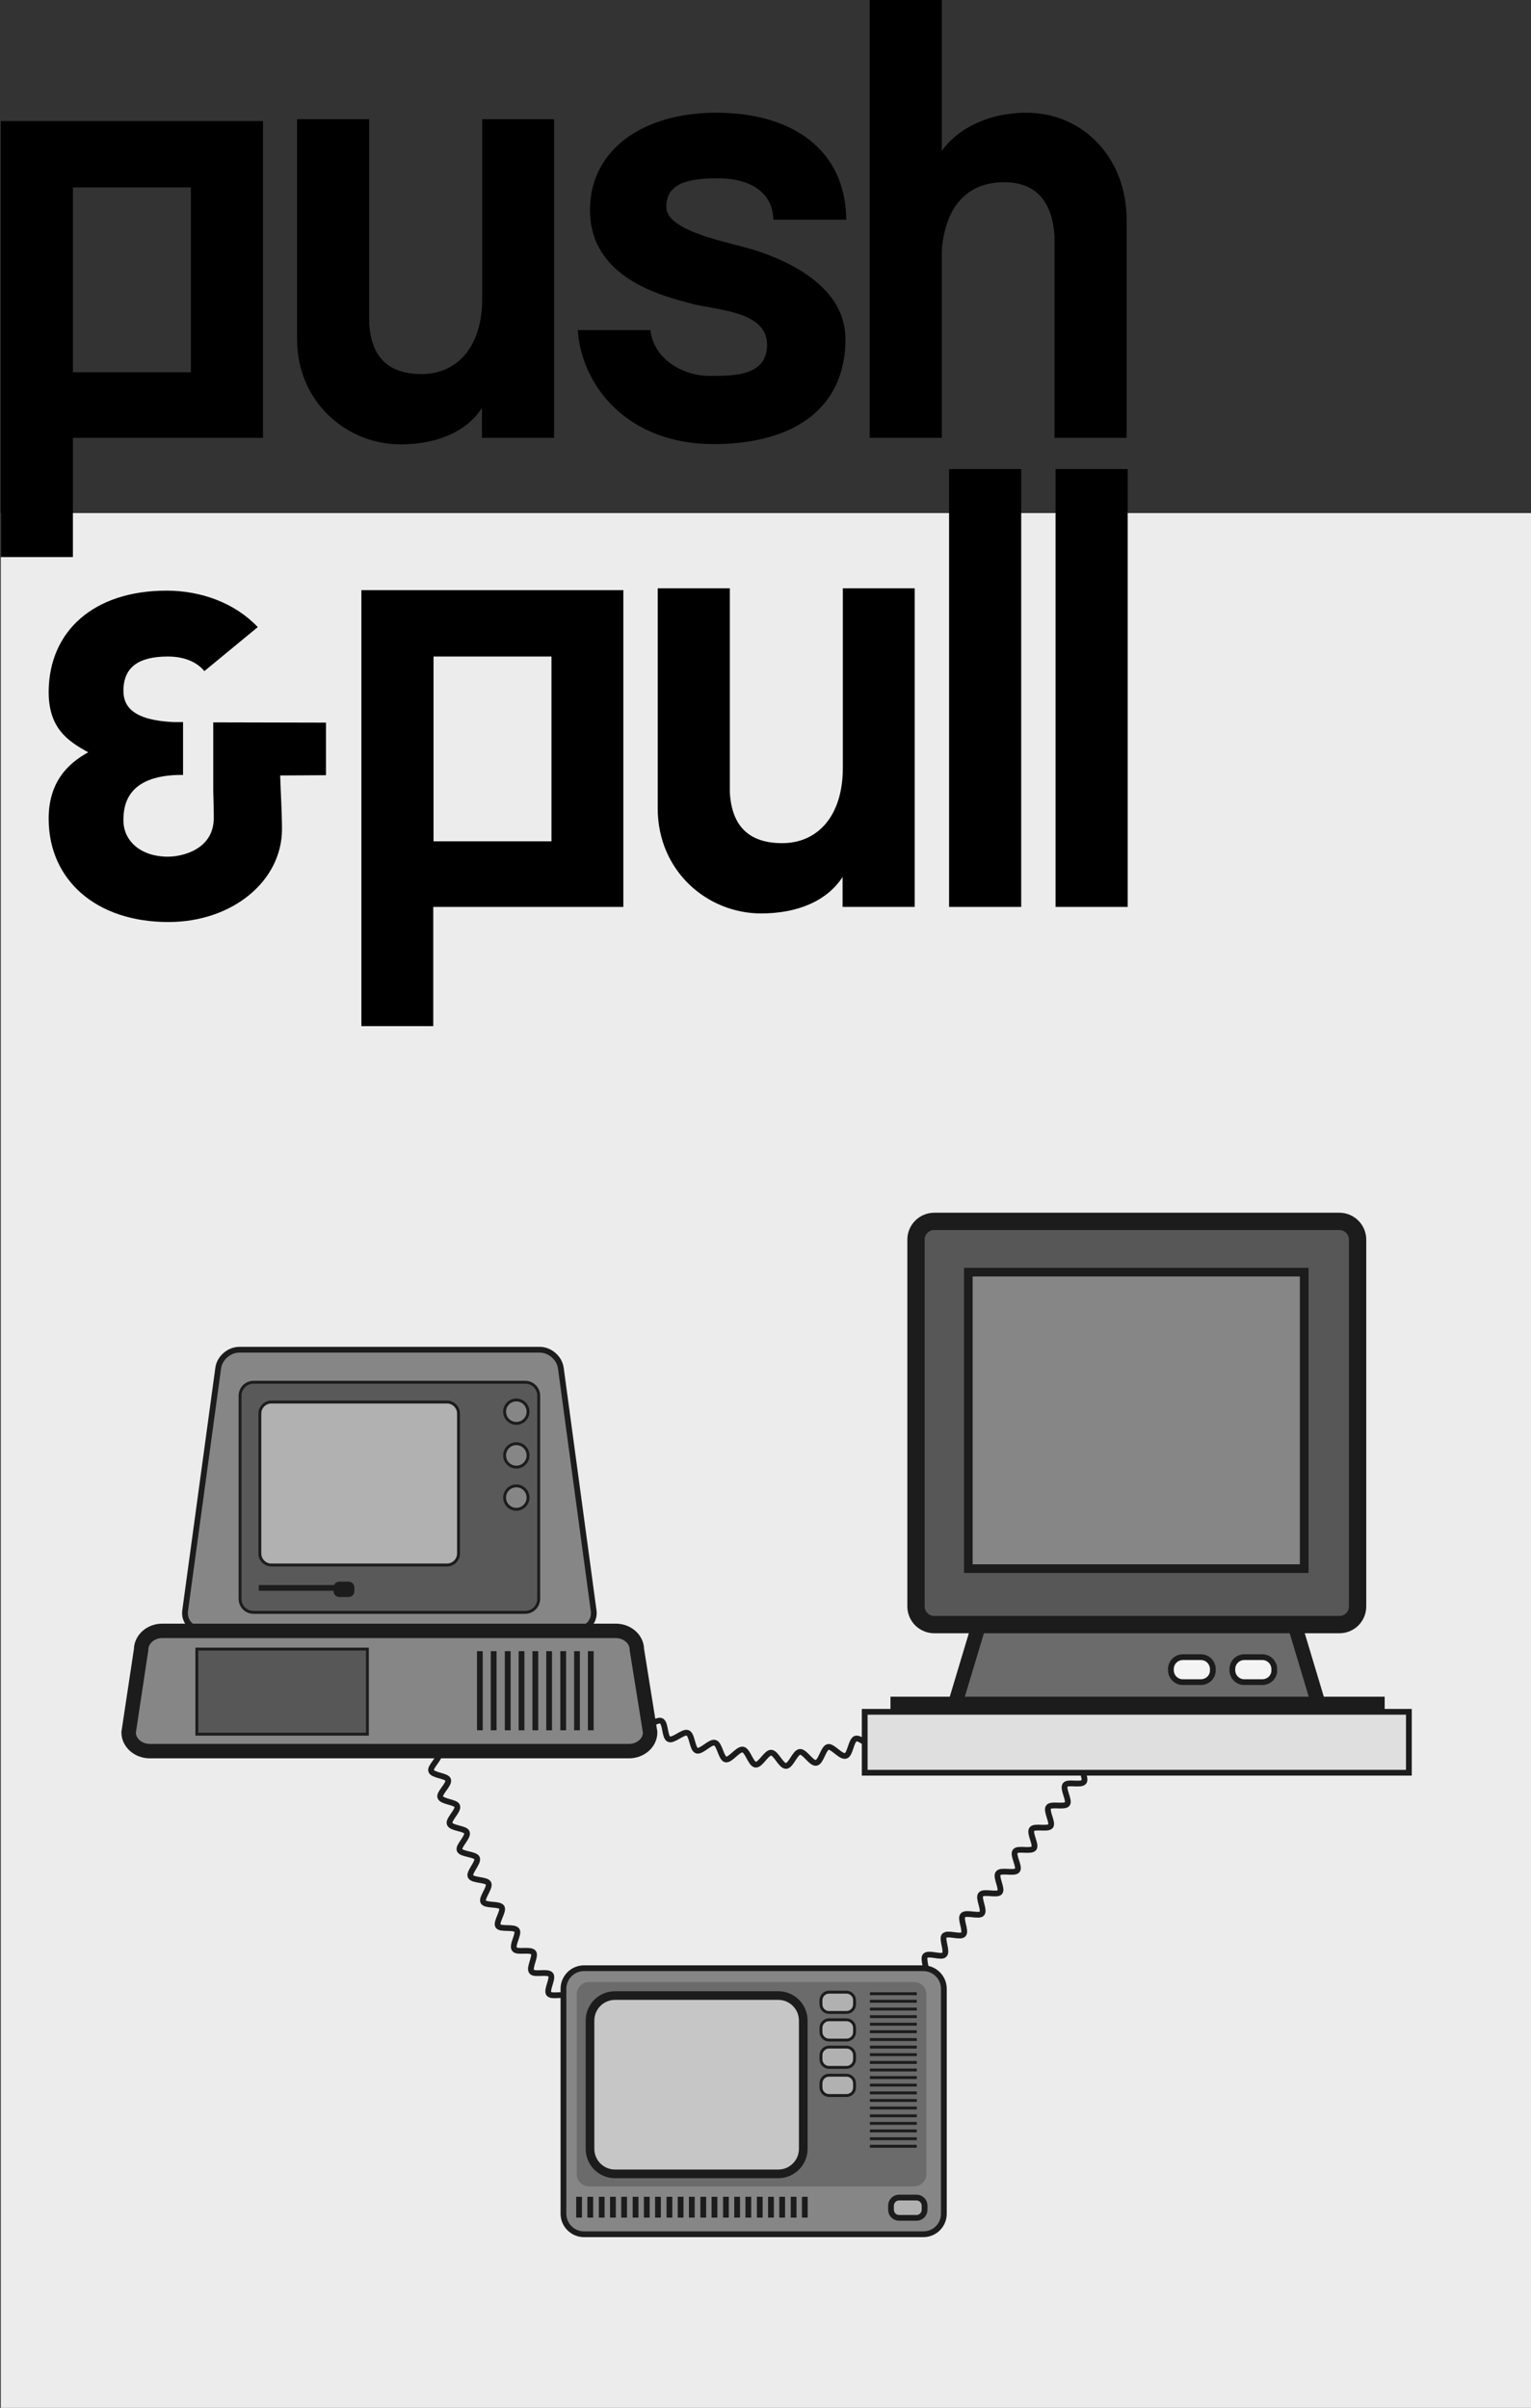 <?xml version="1.0" encoding="utf-8"?>
<!-- Generator: Adobe Illustrator 20.0.0, SVG Export Plug-In . SVG Version: 6.00 Build 0)  -->
<svg version="1.1" id="Ebene_1" xmlns="http://www.w3.org/2000/svg" xmlns:xlink="http://www.w3.org/1999/xlink" x="0px" y="0px"
	 viewBox="0 0 588 925" style="enable-background:new 0 0 588 925;" xml:space="preserve">
<rect x="0" y="0" width="588" height="925" fill="#333333" stroke="none"/>
<style type="text/css">
	.st0{fill:#ECECEC;}
	.st1{clip-path:url(#SVGID_2_);}
	.st2{clip-path:url(#SVGID_4_);}
	.st3{clip-path:url(#SVGID_6_);fill:none;stroke:#1C1C1C;stroke-width:2.216;stroke-miterlimit:10;}
	.st4{clip-path:url(#SVGID_6_);fill:#868686;}
	.st5{clip-path:url(#SVGID_6_);fill:#595959;}
	.st6{clip-path:url(#SVGID_6_);fill:none;stroke:#1C1C1C;stroke-width:1.108;stroke-miterlimit:10;}
	.st7{clip-path:url(#SVGID_6_);fill:#B1B1B1;}
	.st8{fill:none;stroke:#1C1C1C;stroke-width:2.216;stroke-miterlimit:10;}
	.st9{clip-path:url(#SVGID_8_);fill:#1C1C1C;}
	.st10{clip-path:url(#SVGID_8_);fill:#868686;}
	.st11{clip-path:url(#SVGID_8_);fill:none;stroke:#1C1C1C;stroke-width:1.108;stroke-miterlimit:10;}
	.st12{clip-path:url(#SVGID_8_);fill:none;stroke:#1C1C1C;stroke-width:5.541;stroke-miterlimit:10;}
	.st13{fill:#575757;}
	.st14{fill:none;stroke:#1C1C1C;stroke-width:1.108;stroke-miterlimit:10;}
	.st15{clip-path:url(#SVGID_10_);fill:#868686;}
	.st16{clip-path:url(#SVGID_10_);fill:none;stroke:#1C1C1C;stroke-width:2.216;stroke-miterlimit:10;}
	.st17{clip-path:url(#SVGID_10_);fill:#6B6B6B;}
	.st18{clip-path:url(#SVGID_10_);fill:#C6C6C6;}
	.st19{clip-path:url(#SVGID_10_);fill:none;stroke:#1C1C1C;stroke-width:3.325;stroke-miterlimit:10;}
	.st20{clip-path:url(#SVGID_12_);fill:#B1B1B1;}
	.st21{clip-path:url(#SVGID_12_);fill:none;stroke:#1C1C1C;stroke-width:2.216;stroke-miterlimit:10;}
	.st22{clip-path:url(#SVGID_12_);fill:none;stroke:#1C1C1C;stroke-width:1.108;stroke-miterlimit:10;}
	.st23{fill:#6B6B6B;}
	.st24{fill:none;stroke:#1C1C1C;stroke-width:5.541;stroke-miterlimit:10;}
	.st25{clip-path:url(#SVGID_14_);fill:#F4F4F4;}
	.st26{clip-path:url(#SVGID_14_);fill:none;stroke:#1C1C1C;stroke-width:2.216;stroke-miterlimit:10;}
	.st27{clip-path:url(#SVGID_14_);fill:#575757;}
	.st28{clip-path:url(#SVGID_14_);fill:none;stroke:#1C1C1C;stroke-width:6.649;stroke-miterlimit:10;}
	.st29{fill:#868686;}
	.st30{fill:none;stroke:#1C1C1C;stroke-width:3.325;stroke-miterlimit:10;}
	.st31{fill:#1C1C1C;}
	.st32{fill:#DFDFDF;}
</style>
<rect x="0.3" y="197.1" class="st0" width="588" height="727.9"/>
<path d="M28,72h45.3v71H28V72z M0.3,46.5V214H28v-45.8h73V46.5H0.3z"/>
<g>
	<defs>
		<rect id="SVGID_1_" x="0.3" width="588" height="972"/>
	</defs>
	<clipPath id="SVGID_2_">
		<use xlink:href="#SVGID_1_"  style="overflow:visible;"/>
	</clipPath>
	<path class="st1" d="M212.8,45.8v122.4h-27.7v-11.5c-5.9,9.1-17.1,14-31.3,14c-20.6,0-39.7-16.2-39.7-40.4V45.8h27.7v78.3
		c0.7,13.5,7.8,19.6,20.1,19.6c13.7,0,23.3-10.5,23.3-28.9v-69H212.8z"/>
	<path class="st1" d="M324.7,130.7c-0.2,26.4-20.1,39.9-50.7,39.9c-33.1,0-50.7-22.5-52.1-43.8h27.9c1.2,11,12.2,17.6,22.8,17.6
		c9.5,0,22,0,22-12c0-13.2-20.1-13.2-29.6-15.9c-9.8-2.7-38.7-9.3-38.4-36.2c0.2-22.8,20.3-37,48.5-37c28.9,0,49.7,14,49.9,41.1H297
		c-0.2-10.5-8.8-15.9-21.3-15.9c-11,0-19.8,1.7-19.8,11c0,9.5,24,13.5,34,16.6C305.4,101.1,325,111.4,324.7,130.7"/>
	<path class="st1" d="M432.7,84.5v83.7H405V90.8c-0.7-11.8-5.9-20.8-19.3-20.8c-13,0-22.5,7.8-24,26.2v72H334V0h27.7v58
		c6.6-9.3,18.9-14.7,32.6-14.7C415.5,43.3,432.7,60.2,432.7,84.5"/>
	<path class="st1" d="M81.9,277.5v26.3h0c0.1,3.4,0.2,6.5,0.2,10.4c0,12.2-12.2,14.9-17.6,14.9c-10.3,0-17.1-5.9-17.1-14
		c0-5.9,1.5-16.9,21.1-17.4h1.8v-20.3l-3.6,0c-15.4-0.7-19.3-5.9-19.3-12c0-9.3,6.1-13.2,17.1-13.2c6.1,0,11,2,14,5.6L99,240.9
		c-8.8-9.3-21.8-14-35-14c-28.2,0-45,15.7-45.3,38.4c-0.2,14.2,7.1,19.3,15.2,23.7c-8.1,4.4-15.4,11.8-15.2,26
		c0.2,22.8,17.9,39.2,46,39.2c24.5,0,43.6-15.7,43.6-35.7c0-6.4-0.5-14-0.7-20.6l17.6-0.1v-20.2L81.9,277.5z"/>
</g>
<path d="M166.5,323.2h45.3v-71h-45.3V323.2z M138.8,394.2V226.7h100.6v121.7h-73v45.8H138.8z"/>
<g>
	<defs>
		<rect id="SVGID_3_" x="0.3" width="588" height="972"/>
	</defs>
	<clipPath id="SVGID_4_">
		<use xlink:href="#SVGID_3_"  style="overflow:visible;"/>
	</clipPath>
	<path class="st2" d="M351.3,226v122.4h-27.7v-11.5c-5.9,9.1-17.1,14-31.3,14c-20.6,0-39.7-16.2-39.7-40.4V226h27.7v78.3
		c0.7,13.5,7.8,19.6,20.1,19.6c13.7,0,23.3-10.5,23.3-28.9v-69H351.3z"/>
</g>
<rect x="364.5" y="180.2" width="27.7" height="168.2"/>
<rect x="405.4" y="180.2" width="27.7" height="168.2"/>
<g>
	<defs>
		<rect id="SVGID_5_" x="0.3" width="588" height="972"/>
	</defs>
	<clipPath id="SVGID_6_">
		<use xlink:href="#SVGID_5_"  style="overflow:visible;"/>
	</clipPath>
	<path class="st3" d="M234.4,650c1.6,1,0.7,6.3,2.3,7.3c1.6,1,5.8-2.5,7.4-1.5c1.7,0.9,0.9,6.3,2.5,7.2c1.7,0.9,5.7-2.7,7.4-1.9
		c1.7,0.9,1.2,6.2,2.9,7c1.7,0.8,5.5-3.1,7.2-2.4c1.8,0.7,1.7,6.1,3.5,6.8c1.8,0.6,5.2-3.6,7-3c1.8,0.5,2.3,5.9,4.1,6.4
		c1.8,0.4,4.7-4.1,6.6-3.8c1.9,0.3,3,5.6,4.9,5.8c1.9,0.2,4.1-4.7,6-4.6c1.9,0.1,3.7,5.1,5.7,5.1c1.9-0.1,3.4-5.2,5.3-5.4
		c1.9-0.2,4.4,4.6,6.3,4.2c1.8-0.3,2.7-5.6,4.5-6.1c1.8-0.4,4.9,4,6.8,3.4c1.8-0.5,2-5.9,3.8-6.6c1.7-0.6,5.3,3.4,7.1,2.6
		c1.7-0.7,1.4-6.1,3.1-6.9c1.7-0.8,5.6,2.9,7.3,2c1.6-0.9,0.9-6.2,2.5-7.2 M340.5,766.4c1.3-1.3,6.1,1,7.3-0.2
		c1.3-1.3-1-6.1,0.2-7.3c1.3-1.3,6.1,1,7.3-0.3c1.3-1.3-1.1-6.1,0.1-7.3c1.3-1.3,6.2,0.9,7.3-0.4c1.3-1.3-1.2-6.1,0-7.3
		c1.2-1.3,6.2,0.8,7.3-0.5c1.2-1.4-1.4-6-0.2-7.3c1.2-1.4,6.2,0.6,7.3-0.7c1.2-1.4-1.6-6-0.4-7.3c1.1-1.4,6.2,0.4,7.3-0.9
		c1.1-1.4-1.8-5.9-0.6-7.3c1.1-1.4,6.2,0.3,7.3-1.1c1.1-1.4-1.9-5.8-0.8-7.3c1-1.4,6.1,0.3,7.2-1.2c1-1.4-1.9-5.8-0.8-7.3
		c1-1.4,6.1,0.2,7.2-1.2c1-1.4-1.9-5.8-0.8-7.3c1-1.4,6.1,0.2,7.2-1.2c1-1.4-1.9-5.8-0.8-7.3c1-1.4,6.1,0.3,7.2-1.2
		c1-1.4-1.9-5.9-0.8-7.3 M168.6,673.6c0.6,1.8-3.6,5.1-3,6.7c0.6,1.8,6,1.8,6.5,3.4c0.6,1.8-3.6,5.1-3,6.7c0.6,1.8,6,1.8,6.5,3.4
		c0.6,1.8-3.5,5.1-2.9,6.8c0.6,1.8,6,1.7,6.6,3.3c0.7,1.8-3.4,5.2-2.8,6.8c0.7,1.7,6,1.5,6.7,3.1c0.7,1.7-3.2,5.4-2.5,7
		c0.8,1.7,6.1,1.1,6.9,2.7c0.8,1.6-2.8,5.6-2,7.1c0.9,1.6,6.1,0.6,7.1,2.1c0.9,1.5-2.4,5.7-1.4,7.2c1,1.4,6.1,0.1,7.2,1.6
		c1,1.4-2.1,5.8-0.9,7.3c1,1.4,6.1-0.2,7.3,1.3c1,1.4-1.9,5.9-0.7,7.3c1.1,1.4,6.1-0.3,7.3,1.2c1.1,1.4-1.8,5.9-0.7,7.3
		c1.1,1.4,6.1-0.3,7.3,1.1c1.1,1.4-1.8,5.9-0.7,7.3c1.1,1.4,6.2-0.3,7.3,1.2"/>
	<path class="st4" d="M228,618.8c0.5,3.9-2.3,7.1-6.2,7.1H77.3c-3.9,0-6.7-3.2-6.2-7.1l12.7-93.2c0.5-3.9,4.2-7.1,8.1-7.1h115.4
		c3.9,0,7.6,3.2,8.1,7.1L228,618.8z"/>
	<path class="st3" d="M228,618.8c0.5,3.9-2.3,7.1-6.2,7.1H77.3c-3.9,0-6.7-3.2-6.2-7.1l12.7-93.2c0.5-3.9,4.2-7.1,8.1-7.1h115.4
		c3.9,0,7.6,3.2,8.1,7.1L228,618.8z"/>
	<path class="st5" d="M201.7,619.4H97.4c-2.9,0-5.2-2.3-5.2-5.2v-78c0-2.9,2.3-5.2,5.2-5.2h104.3c2.9,0,5.2,2.3,5.2,5.2v78
		C206.9,617,204.6,619.4,201.7,619.4"/>
	<path class="st6" d="M201.7,619.4H97.4c-2.9,0-5.2-2.3-5.2-5.2v-78c0-2.9,2.3-5.2,5.2-5.2h104.3c2.9,0,5.2,2.3,5.2,5.2v78
		C206.9,617,204.6,619.4,201.7,619.4z"/>
	<path class="st7" d="M171.7,601.2h-67.5c-2.4,0-4.4-2-4.4-4.4V543c0-2.4,2-4.4,4.4-4.4h67.5c2.4,0,4.4,2,4.4,4.4v53.8
		C176.1,599.2,174.1,601.2,171.7,601.2"/>
	<path class="st6" d="M171.7,601.2h-67.5c-2.4,0-4.4-2-4.4-4.4V543c0-2.4,2-4.4,4.4-4.4h67.5c2.4,0,4.4,2,4.4,4.4v53.8
		C176.1,599.2,174.1,601.2,171.7,601.2z"/>
</g>
<line class="st8" x1="99.4" y1="610" x2="129.1" y2="610"/>
<g>
	<defs>
		<rect id="SVGID_7_" x="0.3" width="588" height="972"/>
	</defs>
	<clipPath id="SVGID_8_">
		<use xlink:href="#SVGID_7_"  style="overflow:visible;"/>
	</clipPath>
	<path class="st9" d="M133.9,613.5h-3.6c-1.2,0-2.2-1-2.2-2.2v-1.5c0-1.2,1-2.2,2.2-2.2h3.6c1.2,0,2.2,1,2.2,2.2v1.5
		C136.1,612.5,135.1,613.5,133.9,613.5"/>
	<path class="st10" d="M202.8,542.3c0,2.5-2,4.5-4.5,4.5c-2.5,0-4.5-2-4.5-4.5c0-2.5,2-4.5,4.5-4.5
		C200.8,537.8,202.8,539.8,202.8,542.3"/>
	<circle class="st11" cx="198.3" cy="542.3" r="4.5"/>
	<path class="st10" d="M202.8,559.1c0,2.5-2,4.5-4.5,4.5c-2.5,0-4.5-2-4.5-4.5c0-2.5,2-4.5,4.5-4.5
		C200.8,554.6,202.8,556.6,202.8,559.1"/>
	<circle class="st11" cx="198.3" cy="559.1" r="4.5"/>
	<path class="st10" d="M202.8,575.3c0,2.5-2,4.5-4.5,4.5c-2.5,0-4.5-2-4.5-4.5c0-2.5,2-4.5,4.5-4.5
		C200.8,570.9,202.8,572.9,202.8,575.3"/>
	<circle class="st11" cx="198.3" cy="575.3" r="4.5"/>
	<path class="st10" d="M241.6,672.7H57.5c-4.4,0-8.1-3.2-8.1-7.2l4.8-31.8c0-3.9,3.6-7.2,8.1-7.2h174.2c4.4,0,8.1,3.2,8.1,7.2
		l5.1,31.8C249.7,669.5,246,672.7,241.6,672.7"/>
	<path class="st12" d="M241.6,672.7H57.5c-4.4,0-8.1-3.2-8.1-7.2l4.8-31.8c0-3.9,3.6-7.2,8.1-7.2h174.2c4.4,0,8.1,3.2,8.1,7.2
		l5.1,31.8C249.7,669.5,246,672.7,241.6,672.7z"/>
</g>
<path class="st8" d="M195,634.3v30.4 M189.6,634.3v30.4 M184.3,634.3v30.4 M210.9,634.3v30.4 M205.6,634.3v30.4 M200.3,634.3v30.4
	 M226.9,634.3v30.4 M221.6,634.3v30.4 M216.3,634.3v30.4"/>
<rect x="75.6" y="633.5" class="st13" width="65.5" height="32.7"/>
<rect x="75.6" y="633.5" class="st14" width="65.5" height="32.7"/>
<g>
	<defs>
		<rect id="SVGID_9_" x="0.3" width="588" height="972"/>
	</defs>
	<clipPath id="SVGID_10_">
		<use xlink:href="#SVGID_9_"  style="overflow:visible;"/>
	</clipPath>
	<path class="st15" d="M354.6,858.3H224.3c-4.3,0-7.9-3.5-7.9-7.9v-86.4c0-4.3,3.5-7.9,7.9-7.9h130.3c4.3,0,7.9,3.5,7.9,7.9v86.4
		C362.5,854.8,359,858.3,354.6,858.3"/>
	<path class="st16" d="M354.6,858.3H224.3c-4.3,0-7.9-3.5-7.9-7.9v-86.4c0-4.3,3.5-7.9,7.9-7.9h130.3c4.3,0,7.9,3.5,7.9,7.9v86.4
		C362.5,854.8,359,858.3,354.6,858.3z"/>
	<path class="st17" d="M351.1,839.9H226.2c-2.6,0-4.7-2.1-4.7-4.7v-69.1c0-2.6,2.1-4.7,4.7-4.7h124.9c2.6,0,4.7,2.1,4.7,4.7v69.1
		C355.8,837.8,353.7,839.9,351.1,839.9"/>
	<path class="st18" d="M298.9,835.1h-62.7c-5.3,0-9.6-4.3-9.6-9.6v-49.3c0-5.3,4.3-9.6,9.6-9.6h62.7c5.3,0,9.6,4.3,9.6,9.6v49.3
		C308.5,830.8,304.2,835.1,298.9,835.1"/>
	<path class="st19" d="M298.9,835.1h-62.7c-5.3,0-9.6-4.3-9.6-9.6v-49.3c0-5.3,4.3-9.6,9.6-9.6h62.7c5.3,0,9.6,4.3,9.6,9.6v49.3
		C308.5,830.8,304.2,835.1,298.9,835.1z"/>
</g>
<path class="st8" d="M309.1,843.9v8 M304.8,843.9v8 M300.4,843.9v8 M296.1,843.9v8 M291.8,843.9v8 M287.4,843.9v8 M283.1,843.9v8
	 M278.8,843.9v8 M274.4,843.9v8 M270.1,843.9v8 M265.7,843.9v8 M261.4,843.9v8 M257.1,843.9v8 M252.7,843.9v8 M248.4,843.9v8
	 M244.1,843.9v8 M239.7,843.9v8 M235.4,843.9v8 M231.1,843.9v8 M226.7,843.9v8 M222.4,843.9v8"/>
<path class="st14" d="M334.1,765.9h18 M334.1,768.8h18 M334.1,771.8h18 M334.1,774.7h18 M334.1,777.6h18 M334.1,780.5h18
	 M334.1,783.5h18 M334.1,786.4h18 M334.1,789.3h18 M334.1,792.3h18 M334.1,795.2h18 M334.1,798.1h18 M334.1,801h18 M334.1,804h18
	 M334.1,806.9h18 M334.1,809.8h18 M334.1,812.8h18 M334.1,815.7h18 M334.1,818.6h18 M334.1,821.6h18 M334.1,824.5h18"/>
<g>
	<defs>
		<rect id="SVGID_11_" x="0.3" width="588" height="972"/>
	</defs>
	<clipPath id="SVGID_12_">
		<use xlink:href="#SVGID_11_"  style="overflow:visible;"/>
	</clipPath>
	<path class="st20" d="M352,852h-6.7c-1.7,0-3.1-1.4-3.1-3.1v-1.6c0-1.7,1.4-3.1,3.1-3.1h6.7c1.7,0,3.1,1.4,3.1,3.1v1.6
		C355.1,850.6,353.7,852,352,852"/>
	<path class="st21" d="M352,852h-6.7c-1.7,0-3.1-1.4-3.1-3.1v-1.6c0-1.7,1.4-3.1,3.1-3.1h6.7c1.7,0,3.1,1.4,3.1,3.1v1.6
		C355.1,850.6,353.7,852,352,852z"/>
	<path class="st20" d="M325.1,773.1h-6.7c-1.7,0-3.1-1.4-3.1-3.1v-1.6c0-1.7,1.4-3.1,3.1-3.1h6.7c1.7,0,3.1,1.4,3.1,3.1v1.6
		C328.2,771.7,326.8,773.1,325.1,773.1"/>
	<path class="st22" d="M325.1,773.1h-6.7c-1.7,0-3.1-1.4-3.1-3.1v-1.6c0-1.7,1.4-3.1,3.1-3.1h6.7c1.7,0,3.1,1.4,3.1,3.1v1.6
		C328.2,771.7,326.8,773.1,325.1,773.1z"/>
	<path class="st20" d="M325.1,783.7h-6.7c-1.7,0-3.1-1.4-3.1-3.1v-1.6c0-1.7,1.4-3.1,3.1-3.1h6.7c1.7,0,3.1,1.4,3.1,3.1v1.6
		C328.2,782.4,326.8,783.7,325.1,783.7"/>
	<path class="st22" d="M325.1,783.7h-6.7c-1.7,0-3.1-1.4-3.1-3.1v-1.6c0-1.7,1.4-3.1,3.1-3.1h6.7c1.7,0,3.1,1.4,3.1,3.1v1.6
		C328.2,782.4,326.8,783.7,325.1,783.7z"/>
	<path class="st20" d="M325.1,794.2h-6.7c-1.7,0-3.1-1.4-3.1-3.1v-1.6c0-1.7,1.4-3.1,3.1-3.1h6.7c1.7,0,3.1,1.4,3.1,3.1v1.6
		C328.2,792.8,326.8,794.2,325.1,794.2"/>
	<path class="st22" d="M325.1,794.2h-6.7c-1.7,0-3.1-1.4-3.1-3.1v-1.6c0-1.7,1.4-3.1,3.1-3.1h6.7c1.7,0,3.1,1.4,3.1,3.1v1.6
		C328.2,792.8,326.8,794.2,325.1,794.2z"/>
	<path class="st20" d="M325.1,805h-6.7c-1.7,0-3.1-1.4-3.1-3.1v-1.6c0-1.7,1.4-3.1,3.1-3.1h6.7c1.7,0,3.1,1.4,3.1,3.1v1.6
		C328.2,803.7,326.8,805,325.1,805"/>
	<path class="st22" d="M325.1,805h-6.7c-1.7,0-3.1-1.4-3.1-3.1v-1.6c0-1.7,1.4-3.1,3.1-3.1h6.7c1.7,0,3.1,1.4,3.1,3.1v1.6
		C328.2,803.7,326.8,805,325.1,805z"/>
</g>
<polygon class="st23" points="376.4,622.7 496.8,622.7 513.1,677 360.1,677 "/>
<polygon class="st24" points="376.4,622.7 496.8,622.7 513.1,677 360.1,677 "/>
<g>
	<defs>
		<rect id="SVGID_13_" x="0.3" width="588" height="972"/>
	</defs>
	<clipPath id="SVGID_14_">
		<use xlink:href="#SVGID_13_"  style="overflow:visible;"/>
	</clipPath>
	<path class="st25" d="M484.8,646.2h-6.9c-2.6,0-4.6-2.1-4.6-4.6v-0.4c0-2.6,2.1-4.6,4.6-4.6h6.9c2.6,0,4.6,2.1,4.6,4.6v0.4
		C489.5,644.1,487.4,646.2,484.8,646.2"/>
	<path class="st26" d="M484.8,646.2h-6.9c-2.6,0-4.6-2.1-4.6-4.6v-0.4c0-2.6,2.1-4.6,4.6-4.6h6.9c2.6,0,4.6,2.1,4.6,4.6v0.4
		C489.5,644.1,487.4,646.2,484.8,646.2z"/>
	<path class="st25" d="M461.2,646.2h-6.9c-2.6,0-4.6-2.1-4.6-4.6v-0.4c0-2.6,2.1-4.6,4.6-4.6h6.9c2.6,0,4.6,2.1,4.6,4.6v0.4
		C465.9,644.1,463.8,646.2,461.2,646.2"/>
	<path class="st26" d="M461.2,646.2h-6.9c-2.6,0-4.6-2.1-4.6-4.6v-0.4c0-2.6,2.1-4.6,4.6-4.6h6.9c2.6,0,4.6,2.1,4.6,4.6v0.4
		C465.9,644.1,463.8,646.2,461.2,646.2z"/>
	<path class="st27" d="M514.4,624.1H358.8c-3.8,0-7-3.1-7-7V476.2c0-3.8,3.1-7,7-7h155.6c3.8,0,7,3.1,7,7v140.9
		C521.4,621,518.3,624.1,514.4,624.1"/>
	<path class="st28" d="M514.4,624.1H358.8c-3.8,0-7-3.1-7-7V476.2c0-3.8,3.1-7,7-7h155.6c3.8,0,7,3.1,7,7v140.9
		C521.4,621,518.3,624.1,514.4,624.1z"/>
</g>
<rect x="371.9" y="488.7" class="st29" width="129" height="113.9"/>
<rect x="371.9" y="488.7" class="st30" width="129" height="113.9"/>
<rect x="342" y="651.8" class="st31" width="23.4" height="7.1"/>
<rect x="367.9" y="651.8" class="st31" width="163.9" height="8.8"/>
<rect x="332.1" y="657.6" class="st32" width="209" height="23.4"/>
<rect x="332.1" y="657.6" class="st8" width="209" height="23.4"/>
</svg>
